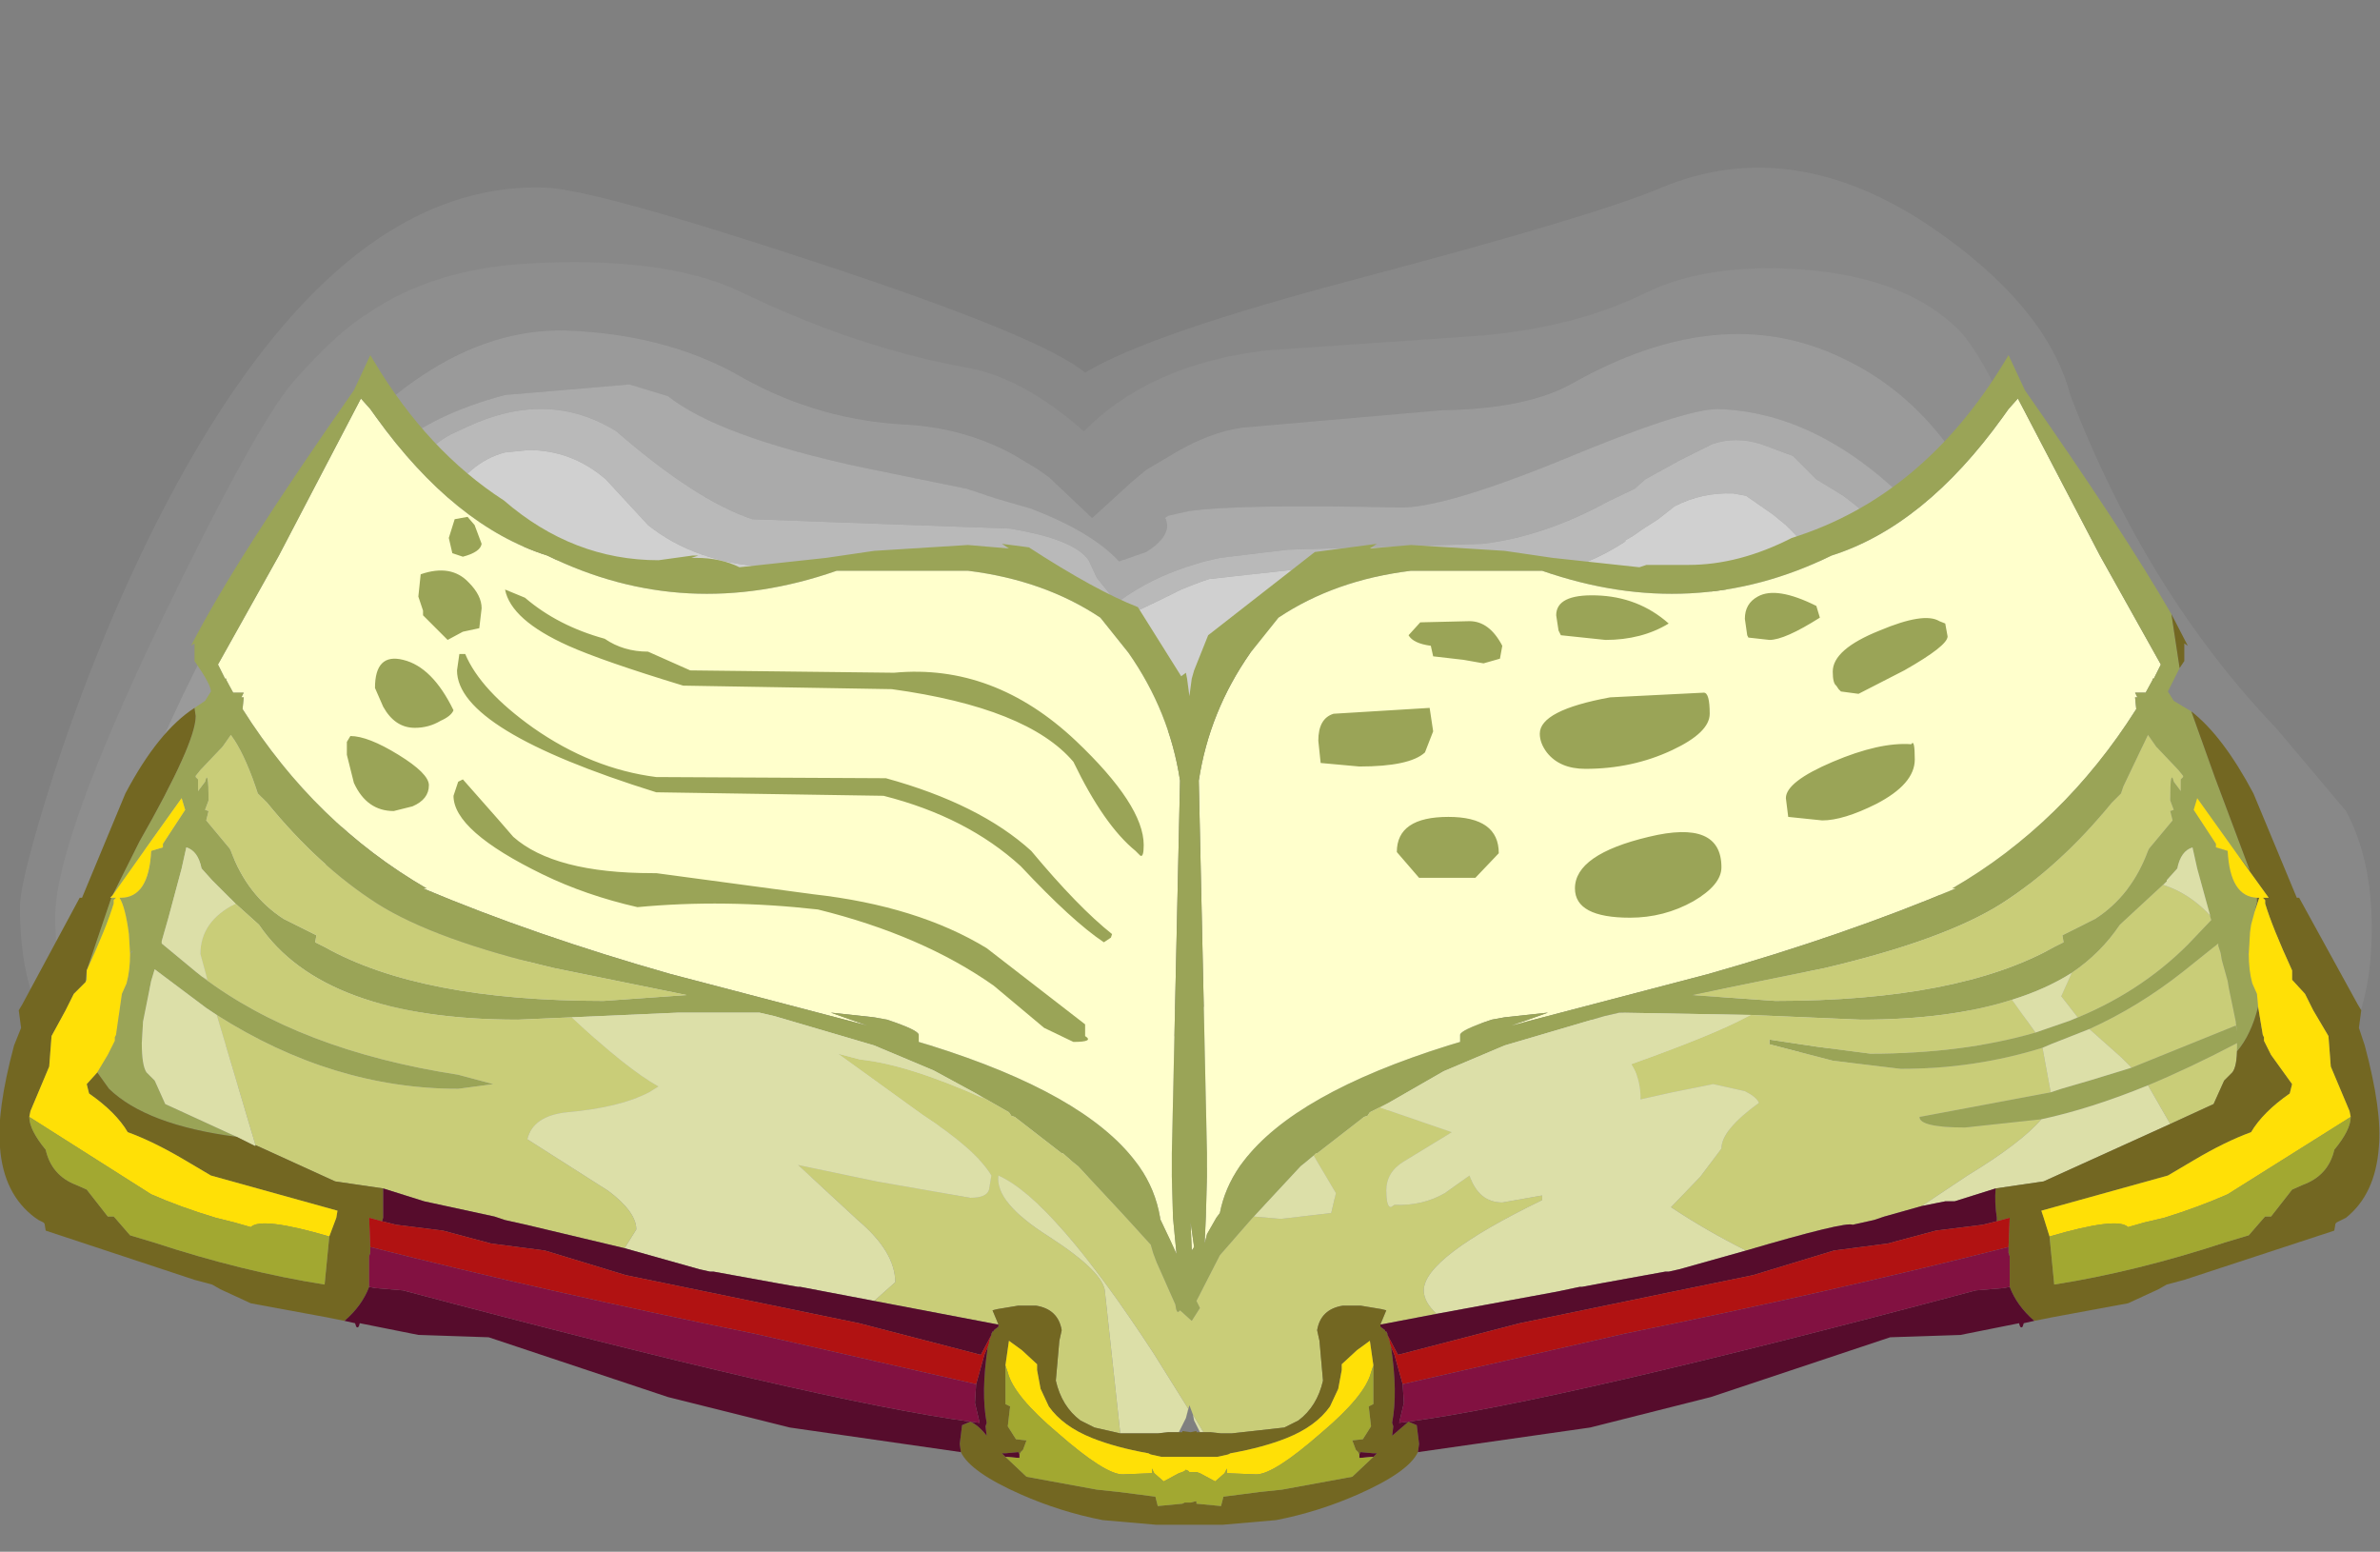 <?xml version="1.0" encoding="UTF-8" standalone="no"?>
<svg xmlns:ffdec="https://www.free-decompiler.com/flash" xmlns:xlink="http://www.w3.org/1999/xlink" ffdec:objectType="frame" height="66.2px" width="101.55px" xmlns="http://www.w3.org/2000/svg">
  <rect width="100%" height="100%" fill="#808080" stroke="none"/>
  <g transform="matrix(1.0, 0.0, 0.0, 1.0, 49.95, 61.8)">
    <use ffdec:characterId="1894" ffdec:characterName="a_EB_SpellBookOpen2" height="57.9" transform="matrix(1.0, 0.0, 0.0, 1.0, -49.95, -54.65)" width="101.55" xlink:href="#sprite0"/>
  </g>
  <defs>
    <g id="sprite0" transform="matrix(1.0, 0.0, 0.0, 1.0, 49.95, 56.55)">
      <use ffdec:characterId="1893" height="57.9" transform="matrix(1.0, 0.0, 0.0, 1.0, -49.95, -56.55)" width="101.55" xlink:href="#shape0"/>
    </g>
    <g id="shape0" transform="matrix(1.0, 0.0, 0.0, 1.0, 49.95, 56.55)">
      <path d="M32.4 -54.05 Q37.4 -50.65 38.4 -46.8 41.65 -38.4 47.2 -32.6 L50.15 -29.1 Q51.25 -27.05 51.25 -24.1 51.25 -18.05 46.9 -16.3 45.45 -15.7 42.0 -14.95 L35.85 -13.45 Q19.5 -8.35 16.2 -7.6 11.75 -6.6 5.2 -6.75 0.8 -6.85 -2.35 -8.15 -7.2 -10.05 -9.35 -10.55 L-15.0 -12.2 -29.15 -13.5 Q-42.65 -14.25 -47.0 -18.6 -49.1 -20.7 -49.1 -25.0 -49.1 -26.15 -47.65 -30.7 -45.8 -36.35 -43.35 -41.25 -35.95 -55.95 -26.75 -55.7 -24.65 -55.65 -15.25 -52.55 -5.5 -49.35 -3.65 -47.8 -0.95 -49.45 7.95 -51.8 18.15 -54.5 20.95 -55.7 26.5 -58.0 32.4 -54.05 M27.0 -52.2 Q22.9 -52.5 20.25 -51.2 17.1 -49.65 12.8 -49.35 L4.05 -48.75 Q-0.9 -48.15 -3.7 -45.3 -6.25 -47.55 -8.6 -48.0 -13.4 -48.85 -18.45 -51.3 -21.7 -52.8 -27.55 -52.45 -31.55 -52.2 -34.3 -50.3 -35.6 -49.5 -37.45 -47.4 -39.1 -45.45 -43.15 -37.05 -47.6 -27.75 -47.6 -24.55 -47.6 -21.35 -45.8 -19.5 -42.75 -16.45 -34.05 -15.35 -24.45 -14.1 -4.9 -10.5 L-4.0 -10.1 Q-1.35 -8.8 1.45 -8.75 L14.55 -11.25 32.5 -14.25 Q40.65 -14.95 44.7 -18.0 47.7 -20.3 47.7 -23.15 47.7 -25.95 45.75 -29.4 43.9 -32.75 40.45 -36.3 38.55 -38.25 36.95 -42.75 35.3 -47.65 33.75 -49.5 31.5 -51.85 27.0 -52.2 M-8.3 -36.45 L-7.85 -36.45 -6.95 -36.4 -6.8 -35.85 Q-6.6 -35.1 -5.95 -34.75 L-6.05 -34.4 -6.05 -34.35 Q-7.5 -34.75 -8.2 -36.3 L-8.3 -36.45 M-0.8 -31.75 L-0.5 -32.05 0.75 -33.75 1.8 -34.95 Q1.4 -32.2 -0.1 -30.85 L-0.8 -31.75 M9.35 -30.2 Q9.9 -31.5 12.15 -31.25 15.1 -30.9 15.1 -29.0 15.1 -28.35 14.5 -27.65 13.65 -26.8 12.15 -26.8 L11.6 -26.85 11.9 -27.8 Q11.9 -29.9 9.35 -30.2" fill="#ffffff" fill-opacity="0.067" fill-rule="evenodd" stroke="none"/>
      <path d="M27.0 -52.2 Q31.5 -51.85 33.75 -49.5 35.3 -47.65 36.95 -42.75 38.55 -38.25 40.45 -36.3 43.9 -32.75 45.75 -29.4 47.7 -25.95 47.7 -23.15 47.7 -20.3 44.7 -18.0 40.65 -14.95 32.5 -14.25 L14.55 -11.25 1.45 -8.75 Q-1.35 -8.8 -4.0 -10.1 L-4.9 -10.5 Q-24.45 -14.1 -34.05 -15.35 -42.75 -16.45 -45.8 -19.5 -47.6 -21.35 -47.6 -24.55 -47.6 -27.75 -43.15 -37.05 -39.1 -45.45 -37.45 -47.4 -35.6 -49.5 -34.3 -50.3 -31.55 -52.2 -27.55 -52.45 -21.7 -52.8 -18.45 -51.3 -13.4 -48.85 -8.6 -48.0 -6.25 -47.55 -3.7 -45.3 -0.9 -48.15 4.05 -48.75 L12.8 -49.35 Q17.1 -49.65 20.25 -51.2 22.9 -52.5 27.0 -52.2 M34.0 -43.35 L33.15 -44.7 Q31.3 -47.2 28.6 -48.45 23.45 -50.9 17.15 -47.35 15.2 -46.25 11.6 -46.2 L3.0 -45.45 Q1.7 -45.25 0.3 -44.45 L-1.05 -43.65 -1.65 -43.15 -3.35 -41.6 -5.2 -43.35 -5.7 -43.7 -6.7 -44.3 Q-8.9 -45.5 -11.55 -45.6 -15.3 -45.85 -18.55 -47.75 -21.65 -49.45 -25.8 -49.6 -32.05 -49.75 -37.8 -41.65 L-40.5 -37.25 Q-42.75 -33.15 -44.55 -28.45 -45.95 -24.75 -45.95 -24.1 -45.95 -21.65 -44.7 -20.15 -42.6 -17.7 -36.75 -16.65 L-16.55 -13.35 -13.9 -12.9 0.3 -10.9 2.25 -10.75 14.7 -12.7 33.75 -15.8 Q40.65 -17.05 43.1 -19.95 L43.25 -20.0 Q44.6 -21.8 44.6 -24.6 44.6 -26.55 42.95 -29.6 L40.05 -33.95 Q34.8 -41.05 34.0 -43.35 M-6.95 -36.4 L-5.65 -36.1 -5.95 -34.75 Q-6.6 -35.1 -6.8 -35.85 L-6.95 -36.4" fill="#ffffff" fill-opacity="0.11" fill-rule="evenodd" stroke="none"/>
      <path d="M34.0 -43.35 Q34.8 -41.05 40.05 -33.95 L42.95 -29.6 Q44.6 -26.55 44.6 -24.6 44.6 -21.8 43.25 -20.0 L43.1 -19.95 Q40.65 -17.05 33.75 -15.8 L14.7 -12.7 2.25 -10.75 0.3 -10.9 -13.9 -12.9 -16.55 -13.35 -36.75 -16.65 Q-42.6 -17.7 -44.7 -20.15 -45.95 -21.65 -45.95 -24.1 -45.95 -24.75 -44.55 -28.45 -42.75 -33.15 -40.5 -37.25 L-37.8 -41.65 Q-32.05 -49.75 -25.8 -49.6 -21.65 -49.45 -18.55 -47.75 -15.3 -45.85 -11.55 -45.6 -8.9 -45.5 -6.7 -44.3 L-5.7 -43.7 -5.2 -43.35 -3.35 -41.6 -1.65 -43.15 -1.05 -43.65 0.3 -44.45 Q1.7 -45.25 3.0 -45.45 L11.6 -46.2 Q15.2 -46.25 17.15 -47.35 23.45 -50.9 28.6 -48.45 31.3 -47.2 33.15 -44.7 L34.0 -43.35 M1.0 -20.4 L0.25 -19.6 -0.7 -18.6 Q-3.05 -19.3 -3.35 -19.75 L-2.75 -20.45 -2.4 -21.35 1.0 -20.4 M-10.3 -19.15 L-13.7 -20.05 -10.85 -20.75 -8.85 -21.15 -10.3 -19.15 M-5.65 -36.1 Q-4.7 -35.85 -4.3 -35.3 L-4.85 -34.5 -5.1 -34.25 -5.1 -34.15 -5.75 -32.95 -6.05 -34.35 -6.05 -34.4 -5.95 -34.75 -5.65 -36.1 M39.65 -29.2 L39.0 -30.8 36.2 -36.05 32.75 -40.9 Q28.3 -46.1 23.35 -46.25 21.9 -46.25 16.75 -44.1 11.6 -42.0 9.75 -42.05 2.95 -42.2 0.8 -41.9 L-0.1 -41.7 -0.25 -41.6 -0.2 -41.55 -0.15 -41.3 Q-0.15 -40.7 -1.05 -40.15 L-2.2 -39.75 Q-3.35 -41.0 -5.95 -42.0 L-7.5 -42.45 -8.7 -42.85 -11.4 -43.4 -13.35 -43.8 Q-19.3 -45.1 -21.45 -46.8 L-23.1 -47.3 -28.4 -46.85 Q-31.45 -46.05 -33.35 -44.45 L-35.3 -42.0 -40.6 -33.95 Q-42.2 -31.55 -43.0 -29.6 -44.0 -27.4 -44.0 -25.7 L-44.0 -25.1 -44.0 -24.95 -44.0 -24.65 -44.0 -24.5 -43.85 -21.9 Q-43.0 -20.1 -38.3 -18.2 -32.45 -15.9 -16.45 -13.65 L-14.45 -13.35 -2.05 -11.85 -1.5 -11.8 0.8 -11.9 1.85 -12.05 5.85 -12.45 Q13.7 -13.35 20.35 -14.7 26.9 -16.1 31.45 -17.75 L32.7 -18.25 Q40.85 -21.65 40.85 -26.1 L39.65 -29.2" fill="#ffffff" fill-opacity="0.208" fill-rule="evenodd" stroke="none"/>
      <path d="M25.2 -44.75 Q24.1 -45.1 23.1 -44.75 L21.7 -44.05 20.25 -43.25 19.8 -42.85 18.65 -42.3 Q15.9 -40.8 13.3 -40.5 L5.0 -40.25 2.1 -39.9 1.45 -39.75 0.95 -39.6 Q-0.85 -39.05 -2.2 -38.05 L-2.3 -38.0 -2.35 -38.05 -3.15 -39.05 -3.5 -39.8 Q-4.05 -40.6 -6.3 -41.05 L-6.85 -41.15 -17.85 -41.55 Q-20.25 -42.35 -23.65 -45.3 -26.55 -47.1 -30.0 -45.5 L-30.75 -45.15 Q-32.45 -44.2 -33.15 -42.05 L-33.8 -40.1 -34.3 -38.9 -35.4 -37.5 -38.15 -34.35 -39.45 -32.8 Q-42.95 -28.45 -42.95 -26.15 -42.95 -23.85 -41.5 -22.4 -39.45 -20.3 -34.5 -19.2 L-34.4 -19.2 -27.8 -17.85 -24.0 -17.1 -18.1 -15.95 -11.1 -14.65 -10.85 -14.6 -4.0 -13.6 -2.55 -13.25 -0.7 -13.05 0.55 -13.15 11.55 -15.25 24.4 -17.7 Q33.25 -18.7 36.55 -20.45 39.0 -21.85 39.0 -24.35 L39.0 -24.4 Q38.95 -26.6 36.6 -30.45 L35.4 -32.4 Q33.6 -35.5 33.3 -36.35 32.7 -38.1 31.8 -39.35 30.65 -41.1 28.7 -42.55 L27.55 -43.25 26.55 -44.25 25.2 -44.75 M39.65 -29.2 L40.85 -26.1 Q40.85 -21.65 32.7 -18.25 L31.45 -17.75 Q26.9 -16.1 20.35 -14.7 13.7 -13.35 5.85 -12.45 L1.85 -12.05 0.8 -11.9 -1.5 -11.8 -2.05 -11.85 -14.45 -13.35 -16.45 -13.65 Q-32.45 -15.9 -38.3 -18.2 -43.0 -20.1 -43.85 -21.9 L-44.0 -24.5 -44.0 -24.65 -44.0 -24.95 -44.0 -25.1 -44.0 -25.7 Q-44.0 -27.4 -43.0 -29.6 -42.2 -31.55 -40.6 -33.95 L-35.3 -42.0 -33.35 -44.45 Q-31.45 -46.05 -28.4 -46.85 L-23.1 -47.3 -21.45 -46.8 Q-19.3 -45.1 -13.35 -43.8 L-11.4 -43.4 -8.7 -42.85 -7.5 -42.45 -5.95 -42.0 Q-3.35 -41.0 -2.2 -39.75 L-1.05 -40.15 Q-0.15 -40.7 -0.15 -41.3 L-0.2 -41.55 -0.25 -41.6 -0.1 -41.7 0.8 -41.9 Q2.95 -42.2 9.75 -42.05 11.6 -42.0 16.75 -44.1 21.9 -46.25 23.35 -46.25 28.3 -46.1 32.75 -40.9 L36.2 -36.05 39.0 -30.8 39.65 -29.2 M11.6 -26.85 L11.35 -26.55 Q10.55 -25.65 8.75 -25.7 6.8 -25.75 6.0 -26.85 5.6 -27.45 5.6 -28.05 5.6 -30.3 8.8 -30.2 L9.35 -30.2 Q11.9 -29.9 11.9 -27.8 L11.6 -26.85" fill="#ffffff" fill-opacity="0.329" fill-rule="evenodd" stroke="none"/>
      <path d="M25.2 -44.75 L26.55 -44.25 27.55 -43.25 28.7 -42.55 Q30.65 -41.1 31.8 -39.35 32.7 -38.1 33.3 -36.35 33.6 -35.5 35.4 -32.4 L36.6 -30.45 Q38.95 -26.6 39.0 -24.4 L39.0 -24.35 Q39.0 -21.85 36.55 -20.45 33.25 -18.7 24.4 -17.7 L11.55 -15.25 0.55 -13.15 -0.7 -13.05 -2.55 -13.25 -4.0 -13.6 -10.85 -14.6 -11.1 -14.65 -18.1 -15.95 -24.0 -17.1 -27.8 -17.85 -34.4 -19.2 -34.5 -19.2 Q-39.45 -20.3 -41.5 -22.4 -42.95 -23.85 -42.95 -26.15 -42.95 -28.45 -39.45 -32.8 L-38.15 -34.35 -35.4 -37.5 -34.3 -38.9 -33.8 -40.1 -33.15 -42.05 Q-32.45 -44.2 -30.75 -45.15 L-30.0 -45.5 Q-26.55 -47.1 -23.65 -45.3 -20.25 -42.35 -17.85 -41.55 L-6.85 -41.15 -6.3 -41.05 Q-4.05 -40.6 -3.5 -39.8 L-3.15 -39.05 -2.35 -38.05 -2.3 -38.0 -2.2 -38.05 Q-0.85 -39.05 0.95 -39.6 L1.45 -39.75 2.1 -39.9 5.0 -40.25 13.3 -40.5 Q15.9 -40.8 18.65 -42.3 L19.8 -42.85 20.25 -43.25 21.7 -44.05 23.1 -44.75 Q24.1 -45.1 25.2 -44.75 M28.2 -33.05 L28.65 -32.5 32.05 -27.45 32.0 -27.4 Q31.55 -26.95 30.7 -27.0 30.3 -27.0 28.2 -33.0 L28.2 -33.05 M21.5 -42.1 L20.8 -41.55 20.1 -41.1 Q19.7 -40.8 19.4 -40.65 L19.4 -40.6 Q16.3 -38.55 11.2 -38.7 L10.2 -38.8 8.7 -39.1 6.2 -39.5 1.65 -39.0 1.35 -38.9 0.95 -38.75 0.45 -38.55 Q-1.45 -37.6 -2.1 -37.35 L-2.3 -37.25 -2.6 -37.4 -3.25 -37.7 -4.7 -38.8 -5.0 -38.9 -6.4 -39.3 -6.75 -39.35 -8.6 -39.5 -8.95 -39.5 -9.75 -39.5 -17.2 -39.5 Q-20.3 -39.7 -22.3 -41.3 L-24.1 -43.25 Q-25.55 -44.5 -27.4 -44.5 L-28.4 -44.4 Q-29.95 -44.0 -30.95 -42.25 L-31.6 -40.55 -32.6 -38.55 -36.6 -33.05 -36.9 -32.55 Q-40.15 -28.05 -40.15 -25.8 -40.15 -23.6 -37.85 -22.35 -35.1 -20.85 -28.6 -19.9 L-22.65 -19.1 -17.65 -17.85 -16.35 -17.5 -12.25 -16.3 -6.8 -14.8 Q-2.7 -13.75 -0.45 -13.65 L-0.1 -13.65 0.05 -13.6 1.45 -13.85 4.9 -14.85 5.25 -15.0 7.6 -15.8 9.75 -16.45 14.5 -17.0 16.75 -17.35 23.2 -18.3 27.9 -18.95 Q32.45 -19.8 34.85 -20.9 36.3 -21.6 37.0 -22.5 37.65 -23.3 37.65 -24.2 L36.25 -26.7 32.2 -33.45 30.1 -36.5 Q27.85 -39.75 26.25 -41.3 25.95 -41.55 25.7 -41.75 L24.55 -42.55 24.0 -42.65 Q22.65 -42.7 21.5 -42.1 M28.6 -22.75 L26.8 -22.15 Q22.35 -20.75 18.05 -20.2 L20.75 -20.85 28.6 -22.75 M-0.7 -18.6 L-2.2 -17.4 -2.55 -17.3 -4.1 -17.55 -6.5 -18.1 -9.55 -18.9 -9.85 -19.05 -10.3 -19.15 -8.85 -21.15 -8.45 -21.6 Q-6.5 -23.6 -5.1 -23.55 -3.5 -23.5 -2.8 -22.5 -2.4 -21.95 -2.4 -21.45 L-2.4 -21.35 -2.75 -20.45 -3.35 -19.75 Q-3.05 -19.3 -0.7 -18.6 M-4.3 -35.3 L-4.15 -35.0 -3.95 -34.35 -3.95 -33.8 -3.95 -32.1 Q-3.7 -31.4 -2.4 -31.3 L-2.05 -31.3 -1.55 -31.3 Q-3.05 -29.2 -3.65 -29.2 -5.0 -29.25 -5.55 -30.8 L-5.8 -32.45 -5.75 -32.95 -5.1 -34.15 -5.1 -34.25 -4.85 -34.5 -4.3 -35.3" fill="#ffffff" fill-opacity="0.447" fill-rule="evenodd" stroke="none"/>
      <path d="M21.5 -42.1 Q22.65 -42.7 24.0 -42.65 L24.55 -42.55 25.7 -41.75 Q25.95 -41.55 26.25 -41.3 27.85 -39.75 30.1 -36.5 L32.2 -33.45 36.25 -26.7 37.65 -24.2 Q37.65 -23.3 37.0 -22.5 36.3 -21.6 34.85 -20.9 32.45 -19.8 27.9 -18.95 L23.2 -18.3 16.75 -17.35 14.5 -17.0 9.75 -16.45 7.6 -15.8 5.25 -15.0 4.9 -14.85 1.45 -13.85 0.05 -13.6 -0.1 -13.65 -0.45 -13.65 Q-2.7 -13.75 -6.8 -14.8 L-12.25 -16.3 -16.35 -17.5 -17.65 -17.85 -22.65 -19.1 -28.6 -19.9 Q-35.1 -20.85 -37.85 -22.35 -40.15 -23.6 -40.15 -25.8 -40.15 -28.05 -36.9 -32.55 L-36.6 -33.05 -32.6 -38.55 -31.6 -40.55 -30.95 -42.25 Q-29.95 -44.0 -28.4 -44.4 L-27.4 -44.5 Q-25.55 -44.5 -24.1 -43.25 L-22.3 -41.3 Q-20.3 -39.7 -17.2 -39.5 L-9.75 -39.5 -8.95 -39.5 -8.6 -39.5 -6.75 -39.35 -6.4 -39.3 -5.0 -38.9 -4.7 -38.8 -3.25 -37.7 -2.6 -37.4 -2.3 -37.25 -2.1 -37.35 Q-1.45 -37.6 0.45 -38.55 L0.95 -38.75 1.35 -38.9 1.65 -39.0 6.2 -39.5 8.7 -39.1 10.2 -38.8 11.2 -38.7 Q16.3 -38.55 19.4 -40.6 L19.4 -40.65 Q19.7 -40.8 20.1 -41.1 L20.8 -41.55 21.5 -42.1 M32.05 -27.45 L28.65 -32.5 28.2 -33.05 28.15 -33.1 23.5 -38.8 Q22.45 -37.85 19.15 -36.75 14.8 -35.2 10.9 -35.3 L8.45 -35.75 5.95 -36.2 Q3.4 -36.3 1.8 -34.95 L0.75 -33.75 -0.5 -32.05 -0.8 -31.75 Q-1.15 -31.4 -1.55 -31.3 L-2.05 -31.3 -2.4 -31.3 Q-3.7 -31.4 -3.95 -32.1 L-3.95 -33.8 -3.95 -34.35 -4.15 -35.0 -4.3 -35.3 Q-4.7 -35.85 -5.65 -36.1 L-6.95 -36.4 -7.85 -36.45 -8.3 -36.45 -12.25 -36.25 -16.7 -36.0 Q-22.5 -36.15 -24.85 -38.25 -26.1 -39.4 -27.0 -41.2 L-31.85 -34.3 Q-36.3 -27.65 -36.3 -25.6 -36.3 -24.05 -31.75 -23.4 L-17.45 -21.05 -13.7 -20.05 -10.3 -19.15 -9.85 -19.05 -9.55 -18.9 -6.5 -18.1 -4.1 -17.55 -2.55 -17.3 -2.2 -17.4 -0.7 -18.6 0.25 -19.6 1.0 -20.4 Q2.75 -21.95 4.45 -21.9 5.65 -21.9 6.6 -21.15 L7.4 -20.3 11.1 -20.15 12.55 -20.0 18.05 -20.2 Q22.35 -20.75 26.8 -22.15 L28.6 -22.75 Q32.9 -24.25 32.9 -24.95 32.9 -25.9 32.05 -27.45" fill="#ffffff" fill-opacity="0.627" fill-rule="evenodd" stroke="none"/>
      <path d="M35.5 -45.9 L35.75 -46.25 36.15 -46.7 39.65 -40.0 42.25 -35.35 41.95 -34.75 41.9 -34.75 41.9 -34.7 41.6 -34.15 41.15 -34.15 41.25 -33.95 41.15 -33.95 41.2 -33.45 Q38.1 -28.55 33.35 -25.8 L33.5 -25.8 Q28.75 -23.8 22.95 -22.15 L14.55 -19.95 16.1 -20.5 14.25 -20.3 13.7 -20.2 Q12.35 -19.75 12.35 -19.55 L12.35 -19.25 11.85 -19.1 Q5.3 -17.05 3.1 -14.15 L2.95 -13.95 Q2.3 -13.0 2.1 -11.95 L1.95 -11.75 1.55 -11.05 1.45 -10.65 1.5 -11.75 1.55 -13.5 1.55 -13.95 1.55 -14.5 1.2 -30.4 Q1.65 -33.35 3.4 -35.85 L4.6 -37.35 Q7.0 -38.95 10.25 -39.35 L15.85 -39.35 Q22.3 -37.1 28.2 -40.0 32.15 -41.25 35.5 -45.9 M0.05 -13.5 L0.1 -11.75 0.25 -10.2 0.0 -10.75 -0.45 -11.7 -0.45 -11.75 Q-0.65 -12.95 -1.35 -13.95 L-1.5 -14.15 Q-3.7 -17.05 -10.25 -19.1 L-10.75 -19.25 -10.75 -19.55 Q-10.75 -19.75 -12.1 -20.2 L-12.65 -20.3 -14.5 -20.5 -12.95 -19.95 -21.35 -22.15 Q-27.15 -23.8 -31.9 -25.8 L-31.75 -25.8 Q-36.5 -28.55 -39.6 -33.45 L-39.55 -33.95 -39.65 -33.95 -39.55 -34.15 -40.0 -34.15 -40.3 -34.7 -40.3 -34.75 -40.35 -34.75 -40.65 -35.35 -38.05 -40.0 -34.55 -46.7 -34.15 -46.25 -33.9 -45.9 Q-30.55 -41.25 -26.6 -40.0 -20.7 -37.1 -14.25 -39.35 L-8.65 -39.35 Q-5.4 -38.95 -3.0 -37.35 L-1.8 -35.85 Q-0.05 -33.35 0.4 -30.4 L0.05 -14.5 0.05 -13.95 0.05 -13.5 M1.0 -10.5 L0.9 -10.35 0.85 -11.55 1.0 -10.5" fill="#ffffcc" fill-rule="evenodd" stroke="none"/>
      <path d="M35.5 -45.9 Q32.15 -41.25 28.2 -40.0 22.3 -37.1 15.85 -39.35 L10.25 -39.35 Q7.0 -38.95 4.6 -37.35 L3.4 -35.85 Q1.65 -33.35 1.2 -30.4 L1.55 -14.5 1.55 -13.95 1.55 -13.5 1.5 -11.75 1.45 -10.65 1.55 -11.05 1.95 -11.75 2.1 -11.95 Q2.3 -13.0 2.95 -13.95 L3.1 -14.15 Q5.3 -17.05 11.85 -19.1 L12.35 -19.25 12.35 -19.55 Q12.35 -19.75 13.7 -20.2 L14.25 -20.3 16.1 -20.5 14.55 -19.95 22.95 -22.15 Q28.75 -23.8 33.5 -25.8 L33.35 -25.8 Q38.1 -28.55 41.2 -33.45 L41.15 -33.95 41.25 -33.95 41.15 -34.15 41.6 -34.15 41.9 -34.7 41.9 -34.75 41.95 -34.75 42.25 -35.35 39.65 -40.0 36.15 -46.7 35.75 -46.25 35.5 -45.9 M-41.65 -33.5 L-41.2 -33.8 -40.95 -34.2 Q-40.95 -34.5 -41.65 -35.5 L-41.65 -36.25 -41.8 -36.15 Q-39.9 -39.85 -34.85 -47.05 L-34.15 -48.55 -34.0 -48.3 Q-31.7 -44.45 -28.45 -42.35 -25.5 -39.8 -21.85 -39.8 L-20.4 -40.0 -20.15 -40.0 -20.45 -39.9 -20.25 -39.9 Q-19.2 -39.9 -18.4 -39.5 L-14.7 -39.9 -12.65 -40.2 -11.85 -40.25 -8.65 -40.45 -6.9 -40.3 -7.2 -40.5 -6.05 -40.35 Q-3.2 -38.5 -1.4 -37.8 L0.45 -34.85 0.65 -35.0 0.7 -34.75 0.8 -34.0 0.9 -34.75 1.0 -35.1 1.6 -36.6 6.15 -40.15 8.8 -40.5 8.5 -40.3 10.25 -40.45 13.45 -40.25 14.25 -40.2 16.3 -39.9 20.0 -39.5 20.3 -39.6 22.1 -39.6 Q24.25 -39.6 26.5 -40.75 32.1 -42.5 35.6 -48.3 L35.75 -48.55 36.45 -47.05 Q40.65 -41.05 42.7 -37.5 L43.05 -35.2 42.55 -34.2 42.8 -33.8 43.55 -33.35 44.55 -30.55 46.05 -26.55 45.55 -27.2 45.05 -27.9 43.8 -29.65 43.65 -29.15 44.6 -27.7 44.6 -27.55 45.1 -27.4 Q45.2 -25.45 46.35 -25.4 L46.35 -25.2 46.25 -24.8 46.1 -24.25 46.05 -23.9 46.05 -23.85 46.0 -23.0 Q46.0 -22.3 46.15 -21.75 L46.35 -21.3 46.4 -20.75 Q46.1 -19.55 45.5 -18.85 L45.5 -19.0 45.5 -19.2 Q43.5 -18.15 41.7 -17.4 39.25 -16.4 37.15 -15.95 L33.9 -15.6 Q31.95 -15.6 31.95 -16.05 L37.55 -17.1 38.0 -17.25 39.2 -17.6 41.0 -18.15 45.45 -19.95 45.5 -19.7 45.45 -20.05 45.45 -20.1 45.15 -21.55 45.1 -21.85 44.85 -22.75 44.8 -23.05 44.7 -23.35 44.7 -23.45 43.2 -22.25 Q41.3 -20.75 39.2 -19.8 L37.55 -19.15 37.2 -19.0 Q34.3 -18.1 31.15 -18.1 L28.25 -18.45 25.55 -19.15 25.55 -19.35 27.55 -19.05 29.85 -18.75 Q33.8 -18.75 36.9 -19.65 L38.35 -20.15 Q41.3 -21.3 43.4 -23.4 L44.4 -24.45 44.35 -24.6 44.35 -24.65 43.8 -26.65 43.6 -27.55 Q43.1 -27.4 42.95 -26.65 L42.5 -26.15 42.5 -26.1 40.5 -24.25 Q39.7 -23.05 38.45 -22.2 37.35 -21.5 35.9 -21.05 33.25 -20.2 29.45 -20.2 L24.75 -20.4 19.15 -20.5 18.5 -20.35 14.25 -19.1 11.65 -18.0 9.3 -16.65 8.5 -16.25 8.4 -16.1 8.25 -16.05 6.25 -14.5 6.2 -14.5 6.1 -14.4 5.8 -14.15 5.55 -13.95 3.55 -11.8 3.5 -11.75 2.1 -10.15 1.1 -8.2 1.25 -7.9 0.9 -7.35 0.4 -7.8 0.35 -7.75 Q0.25 -7.65 0.2 -8.05 L-0.6 -9.85 -0.75 -10.25 -0.85 -10.6 -1.9 -11.75 -3.95 -13.95 -4.2 -14.15 -4.6 -14.5 -4.65 -14.5 -6.65 -16.05 -6.8 -16.1 -6.9 -16.25 -8.3 -17.05 -10.05 -18.0 -10.15 -18.05 -12.65 -19.1 -16.9 -20.35 -17.55 -20.5 -21.0 -20.5 -25.55 -20.3 -27.85 -20.2 Q-36.15 -20.2 -38.9 -24.25 L-39.9 -25.15 -40.9 -26.15 -41.35 -26.65 Q-41.5 -27.4 -42.0 -27.55 L-42.2 -26.65 -42.75 -24.6 -43.05 -23.55 -43.05 -23.45 -41.6 -22.25 -41.35 -22.05 Q-37.2 -18.9 -30.4 -17.85 L-28.9 -17.45 -30.4 -17.25 Q-35.75 -17.25 -40.7 -20.4 L-41.15 -20.7 -43.35 -22.35 -43.5 -21.85 -43.8 -20.35 -43.85 -20.1 -43.85 -20.05 -43.9 -19.2 Q-43.9 -18.25 -43.7 -17.95 L-43.35 -17.6 -42.9 -16.6 -39.85 -15.2 Q-43.7 -15.7 -45.3 -17.25 L-45.8 -17.95 -45.35 -18.7 -45.05 -19.3 -45.05 -19.45 -45.0 -19.55 -44.75 -21.3 -44.55 -21.75 Q-44.4 -22.3 -44.4 -23.0 L-44.45 -23.85 Q-44.6 -25.0 -44.85 -25.4 L-44.8 -25.4 Q-43.6 -25.4 -43.5 -27.4 L-43.0 -27.55 -43.0 -27.7 -42.05 -29.15 -42.2 -29.65 -43.45 -27.9 -45.15 -25.5 -44.0 -27.8 Q-41.6 -32.0 -41.6 -33.15 L-41.65 -33.5 M-44.4 -23.0 L-44.3 -23.1 -44.3 -23.15 -44.4 -23.0 M46.0 -23.0 L45.9 -23.15 45.9 -23.1 46.0 -23.0 M35.45 -25.15 Q33.0 -23.6 27.9 -22.4 L22.25 -21.25 25.8 -21.0 Q33.6 -21.0 37.7 -23.3 L38.1 -23.5 38.05 -23.8 39.45 -24.5 Q41.0 -25.5 41.7 -27.4 L41.75 -27.5 42.75 -28.7 42.65 -29.1 42.8 -29.15 42.65 -29.55 Q42.65 -30.95 42.8 -30.35 L43.1 -29.95 43.1 -30.45 43.2 -30.55 43.2 -30.6 43.0 -30.85 42.05 -31.85 41.7 -32.35 40.65 -30.15 40.55 -29.85 40.15 -29.45 Q37.95 -26.75 35.45 -25.15 M0.05 -13.5 L0.05 -13.95 0.05 -14.5 0.4 -30.4 Q-0.05 -33.35 -1.8 -35.85 L-3.0 -37.35 Q-5.4 -38.95 -8.65 -39.35 L-14.25 -39.35 Q-20.7 -37.1 -26.6 -40.0 -30.55 -41.25 -33.9 -45.9 L-34.15 -46.25 -34.55 -46.7 -38.05 -40.0 -40.65 -35.35 -40.35 -34.75 -40.3 -34.75 -40.3 -34.7 -40.0 -34.15 -39.55 -34.15 -39.65 -33.95 -39.55 -33.95 -39.6 -33.45 Q-36.5 -28.55 -31.75 -25.8 L-31.9 -25.8 Q-27.15 -23.8 -21.35 -22.15 L-12.95 -19.95 -14.5 -20.5 -12.65 -20.3 -12.1 -20.2 Q-10.75 -19.75 -10.75 -19.55 L-10.75 -19.25 -10.25 -19.1 Q-3.7 -17.05 -1.5 -14.15 L-1.35 -13.95 Q-0.65 -12.95 -0.45 -11.75 L-0.45 -11.7 0.0 -10.75 0.25 -10.2 0.1 -11.75 0.05 -13.5 M1.0 -10.5 L0.85 -11.55 0.9 -10.35 1.0 -10.5 M-41.4 -30.85 L-41.6 -30.6 -41.6 -30.55 -41.5 -30.45 -41.5 -29.95 -41.2 -30.35 Q-41.05 -30.95 -41.05 -29.55 L-41.2 -29.15 -41.05 -29.1 -41.15 -28.7 -40.15 -27.5 -40.1 -27.4 Q-39.4 -25.5 -37.85 -24.5 L-36.45 -23.8 -36.5 -23.5 -36.1 -23.3 Q-32.0 -21.0 -24.2 -21.0 L-20.65 -21.25 -26.3 -22.4 Q-31.4 -23.6 -33.85 -25.15 -36.35 -26.75 -38.55 -29.45 L-38.95 -29.85 -39.05 -30.15 Q-39.55 -31.6 -40.1 -32.35 L-40.45 -31.85 -41.4 -30.85 M-45.2 -25.4 L-45.0 -25.4 -45.1 -25.3 -45.1 -25.15 Q-45.4 -24.15 -46.25 -22.3 L-46.25 -21.9 -46.3 -21.8 -46.25 -22.3 -45.2 -25.4" fill="#9aa457" fill-rule="evenodd" stroke="none"/>
      <path d="M-40.7 -20.4 Q-35.75 -17.25 -30.4 -17.25 L-28.9 -17.45 -30.4 -17.85 Q-37.2 -18.9 -41.35 -22.05 L-41.1 -21.9 -41.4 -23.0 Q-41.4 -24.4 -39.9 -25.15 L-38.9 -24.25 Q-36.15 -20.2 -27.85 -20.2 L-25.55 -20.3 Q-23.2 -18.1 -21.85 -17.35 L-22.25 -17.1 Q-23.5 -16.45 -25.75 -16.25 -27.2 -16.1 -27.45 -15.1 L-24.0 -12.9 Q-22.8 -12.0 -22.8 -11.25 L-23.3 -10.45 -27.5 -11.45 -28.4 -11.65 -28.7 -11.75 -28.85 -11.8 -31.85 -12.45 -33.6 -13.0 -35.65 -13.3 -39.05 -14.85 -40.7 -20.4 M-8.3 -17.05 L-6.9 -16.25 -6.8 -16.1 -6.65 -16.05 -4.65 -14.5 -4.6 -14.5 -4.2 -14.15 -3.95 -13.95 -1.9 -11.75 -0.85 -10.6 -0.75 -10.25 -0.6 -9.85 0.2 -8.05 Q0.25 -7.65 0.35 -7.75 L0.4 -7.8 0.9 -7.35 1.25 -7.9 1.1 -8.2 2.1 -10.15 3.5 -11.75 3.55 -11.8 4.7 -11.7 6.85 -11.95 7.05 -12.8 6.1 -14.4 6.2 -14.5 6.25 -14.5 8.25 -16.05 8.4 -16.1 8.5 -16.25 9.3 -16.65 8.95 -16.45 12.0 -15.4 9.95 -14.15 Q9.2 -13.7 9.2 -12.9 9.2 -12.2 9.4 -12.2 L9.55 -12.3 Q10.75 -12.25 11.7 -12.8 L12.75 -13.55 Q13.15 -12.4 14.15 -12.4 L15.85 -12.7 15.85 -12.5 Q10.8 -10.05 10.8 -8.65 10.8 -8.15 11.35 -7.65 L9.0 -7.2 8.95 -7.2 9.2 -7.8 9.0 -7.85 8.1 -8.0 7.35 -8.0 Q6.4 -7.85 6.25 -6.95 L6.35 -6.5 6.5 -4.8 Q6.25 -3.7 5.45 -3.1 L4.85 -2.8 2.6 -2.55 2.5 -2.55 2.2 -2.55 2.15 -2.55 1.7 -2.6 1.4 -2.6 0.95 -3.35 0.8 -3.75 0.65 -3.2 0.75 -3.6 -0.75 -6.0 Q-5.0 -12.5 -7.35 -13.55 -7.5 -12.4 -5.2 -10.95 -2.8 -9.4 -2.8 -8.55 L-2.15 -2.55 -3.25 -2.8 -3.85 -3.1 Q-4.65 -3.7 -4.9 -4.8 L-4.75 -6.5 -4.65 -6.95 Q-4.8 -7.85 -5.75 -8.0 L-6.5 -8.0 -7.4 -7.85 -7.6 -7.8 -7.35 -7.2 -7.4 -7.2 -12.65 -8.2 -11.75 -9.0 Q-11.75 -10.3 -13.35 -11.65 L-15.9 -14.0 -12.55 -13.3 -8.55 -12.6 Q-7.85 -12.6 -7.75 -12.95 L-7.65 -13.55 Q-8.3 -14.65 -10.6 -16.15 L-14.2 -18.75 -13.25 -18.5 Q-11.25 -18.3 -8.0 -16.85 L-8.3 -17.05 M24.75 -20.4 L29.45 -20.2 Q33.25 -20.2 35.9 -21.05 L36.9 -19.65 Q33.8 -18.75 29.85 -18.75 L27.55 -19.05 25.55 -19.35 25.55 -19.15 28.25 -18.45 31.15 -18.1 Q34.3 -18.1 37.2 -19.0 L37.55 -17.1 31.95 -16.05 Q31.95 -15.6 33.9 -15.6 L37.15 -15.95 Q36.3 -14.95 34.0 -13.55 L32.05 -12.25 30.45 -11.8 30.3 -11.75 30.0 -11.65 29.1 -11.45 Q28.8 -11.6 24.55 -10.35 22.85 -11.2 21.35 -12.2 L22.6 -13.5 23.5 -14.7 Q23.5 -15.5 25.1 -16.65 25.0 -16.9 24.5 -17.15 L23.15 -17.45 21.4 -17.1 20.05 -16.8 Q20.05 -17.7 19.65 -18.3 23.15 -19.55 24.55 -20.3 L24.75 -20.4 M38.45 -22.2 Q39.7 -23.05 40.5 -24.25 L42.5 -26.1 42.35 -25.95 Q43.45 -25.6 44.35 -24.65 L44.35 -24.6 44.4 -24.45 43.4 -23.4 Q41.3 -21.3 38.35 -20.15 L38.7 -20.3 38.0 -21.2 38.45 -22.2 M39.2 -19.8 Q41.3 -20.75 43.2 -22.25 L44.7 -23.45 44.7 -23.35 44.8 -23.05 44.85 -22.75 45.1 -21.85 45.15 -21.55 45.45 -20.1 45.45 -20.05 45.5 -19.7 45.45 -19.95 41.0 -18.15 40.55 -18.6 39.2 -19.8 M41.7 -17.4 Q43.5 -18.15 45.5 -19.2 L45.5 -19.0 Q45.5 -18.2 45.3 -17.95 L44.95 -17.6 44.5 -16.6 42.65 -15.75 41.7 -17.4 M35.45 -25.15 Q37.95 -26.75 40.15 -29.45 L40.55 -29.85 40.65 -30.15 41.7 -32.35 42.05 -31.85 43.0 -30.85 43.2 -30.6 43.2 -30.55 43.1 -30.45 43.1 -29.95 42.8 -30.35 Q42.65 -30.95 42.65 -29.55 L42.8 -29.15 42.65 -29.1 42.75 -28.7 41.75 -27.5 41.7 -27.4 Q41.0 -25.5 39.45 -24.5 L38.05 -23.8 38.1 -23.5 37.7 -23.3 Q33.6 -21.0 25.8 -21.0 L22.25 -21.25 27.9 -22.4 Q33.0 -23.6 35.45 -25.15 M-41.4 -30.85 L-40.45 -31.85 -40.1 -32.35 Q-39.55 -31.6 -39.05 -30.15 L-38.95 -29.85 -38.55 -29.45 Q-36.35 -26.75 -33.85 -25.15 -31.4 -23.6 -26.3 -22.4 L-20.65 -21.25 -24.2 -21.0 Q-32.0 -21.0 -36.1 -23.3 L-36.5 -23.5 -36.45 -23.8 -37.85 -24.5 Q-39.4 -25.5 -40.1 -27.4 L-40.15 -27.5 -41.15 -28.7 -41.05 -29.1 -41.2 -29.15 -41.05 -29.55 Q-41.05 -30.95 -41.2 -30.35 L-41.5 -29.95 -41.5 -30.45 -41.6 -30.55 -41.6 -30.6 -41.4 -30.85" fill="#c9cd78" fill-rule="evenodd" stroke="none"/>
      <path d="M-39.85 -15.2 L-42.9 -16.6 -43.35 -17.6 -43.7 -17.95 Q-43.9 -18.25 -43.9 -19.2 L-43.85 -20.05 -43.85 -20.1 -43.8 -20.35 -43.5 -21.85 -43.35 -22.35 -41.15 -20.7 -40.7 -20.4 -39.05 -14.85 -39.05 -14.8 -39.85 -15.2 M-41.35 -22.05 L-41.6 -22.25 -43.05 -23.45 -43.05 -23.55 -42.75 -24.6 -42.2 -26.65 -42.0 -27.55 Q-41.5 -27.4 -41.35 -26.65 L-40.9 -26.15 -39.9 -25.15 Q-41.4 -24.4 -41.4 -23.0 L-41.1 -21.9 -41.35 -22.05 M-25.55 -20.3 L-21.0 -20.5 -17.55 -20.5 -16.9 -20.35 -12.65 -19.1 -10.15 -18.05 -10.05 -18.0 -8.3 -17.05 -8.0 -16.85 Q-11.25 -18.3 -13.25 -18.5 L-14.2 -18.75 -10.6 -16.15 Q-8.3 -14.65 -7.65 -13.55 L-7.75 -12.95 Q-7.85 -12.6 -8.55 -12.6 L-12.55 -13.3 -15.9 -14.0 -13.35 -11.65 Q-11.75 -10.3 -11.75 -9.0 L-12.65 -8.2 -15.8 -8.8 -15.9 -8.8 -16.75 -8.95 -19.5 -9.45 -19.65 -9.45 -20.1 -9.55 -23.3 -10.45 -22.8 -11.25 Q-22.8 -12.0 -24.0 -12.9 L-27.45 -15.1 Q-27.2 -16.1 -25.75 -16.25 -23.5 -16.45 -22.25 -17.1 L-21.85 -17.35 Q-23.2 -18.1 -25.55 -20.3 M3.55 -11.8 L5.55 -13.95 5.8 -14.15 6.1 -14.4 7.05 -12.8 6.85 -11.95 4.7 -11.7 3.55 -11.8 M9.3 -16.65 L11.65 -18.0 14.25 -19.1 18.5 -20.35 19.15 -20.5 24.75 -20.4 24.55 -20.3 Q23.15 -19.55 19.65 -18.3 20.05 -17.7 20.05 -16.8 L21.4 -17.1 23.15 -17.45 24.5 -17.15 Q25.0 -16.9 25.1 -16.65 23.5 -15.5 23.5 -14.7 L22.6 -13.5 21.35 -12.2 Q22.85 -11.2 24.55 -10.35 L21.7 -9.55 21.25 -9.45 21.1 -9.45 18.35 -8.95 17.55 -8.8 17.45 -8.8 16.5 -8.6 11.35 -7.65 Q10.8 -8.15 10.8 -8.65 10.8 -10.05 15.85 -12.5 L15.85 -12.7 14.15 -12.4 Q13.15 -12.4 12.75 -13.55 L11.7 -12.8 Q10.75 -12.25 9.55 -12.3 L9.4 -12.2 Q9.2 -12.2 9.2 -12.9 9.2 -13.7 9.95 -14.15 L12.0 -15.4 8.95 -16.45 9.3 -16.65 M35.9 -21.05 Q37.35 -21.5 38.45 -22.2 L38.0 -21.2 38.7 -20.3 38.35 -20.15 36.9 -19.65 35.9 -21.05 M42.5 -26.1 L42.5 -26.15 42.95 -26.65 Q43.1 -27.4 43.6 -27.55 L43.8 -26.65 44.35 -24.65 Q43.45 -25.6 42.35 -25.95 L42.5 -26.1 M37.2 -19.0 L37.55 -19.15 39.2 -19.8 40.55 -18.6 41.0 -18.15 39.2 -17.6 38.0 -17.25 37.55 -17.1 37.2 -19.0 M37.15 -15.95 Q39.25 -16.4 41.7 -17.4 L42.65 -15.75 37.25 -13.3 35.2 -13.0 33.45 -12.45 33.35 -12.45 33.3 -12.45 33.05 -12.45 32.05 -12.25 34.0 -13.55 Q36.3 -14.95 37.15 -15.95 M1.25 -2.6 L1.0 -3.1 0.95 -3.35 1.4 -2.6 1.25 -2.6 M0.65 -3.2 L0.6 -3.1 0.35 -2.6 -0.1 -2.6 -0.55 -2.55 -0.6 -2.55 -0.9 -2.55 -1.0 -2.55 -2.15 -2.55 -2.8 -8.55 Q-2.8 -9.4 -5.2 -10.95 -7.5 -12.4 -7.35 -13.55 -5.0 -12.5 -0.75 -6.0 L0.75 -3.6 0.65 -3.2" fill="#dcdfa8" fill-rule="evenodd" stroke="none"/>
      <path d="M-41.65 -33.5 L-41.6 -33.15 Q-41.6 -32.0 -44.0 -27.8 L-45.15 -25.5 -45.25 -25.4 -45.2 -25.4 -46.25 -22.3 -46.3 -21.8 -46.8 -21.3 -47.15 -20.6 -47.75 -19.5 -47.85 -18.2 -48.65 -16.3 -48.7 -16.05 Q-48.7 -15.5 -48.0 -14.65 -47.75 -13.55 -46.7 -13.15 L-46.25 -12.95 -45.35 -11.8 -45.1 -11.8 -45.05 -11.75 -44.4 -11.0 -43.4 -10.7 Q-39.6 -9.45 -36.1 -8.9 L-35.9 -10.95 -35.6 -11.75 -35.55 -12.05 -40.95 -13.55 -42.05 -14.2 Q-43.4 -15.0 -44.5 -15.4 -45.0 -16.25 -46.15 -17.05 L-46.25 -17.45 -45.8 -17.95 -45.3 -17.25 Q-43.7 -15.7 -39.85 -15.2 L-39.05 -14.8 -39.05 -14.85 -35.65 -13.3 -33.6 -13.0 -33.6 -11.75 -33.65 -11.6 -34.2 -11.75 -34.15 -10.5 -34.15 -10.25 -34.2 -10.1 -34.2 -8.8 Q-34.5 -8.0 -35.25 -7.35 L-36.0 -7.5 -39.25 -8.1 -40.55 -8.7 -40.9 -8.9 -41.65 -9.1 -48.0 -11.2 -48.05 -11.5 -48.1 -11.55 -48.3 -11.65 -48.45 -11.75 Q-49.8 -12.75 -49.95 -14.75 -50.1 -16.3 -49.35 -19.1 L-49.05 -19.85 -49.15 -20.6 -49.0 -20.85 -46.55 -25.4 -46.45 -25.4 -44.6 -29.85 Q-43.2 -32.5 -41.65 -33.5 M45.5 -19.0 L45.5 -18.85 Q46.1 -19.55 46.4 -20.75 L46.6 -19.55 46.65 -19.45 46.65 -19.3 46.95 -18.7 47.85 -17.45 47.75 -17.05 Q46.6 -16.25 46.1 -15.4 45.0 -15.0 43.65 -14.2 L42.55 -13.55 37.15 -12.05 37.25 -11.75 37.5 -10.95 37.7 -8.9 Q41.2 -9.45 45.0 -10.7 L46.0 -11.0 46.65 -11.75 46.7 -11.8 46.95 -11.8 47.85 -12.95 48.3 -13.15 Q49.4 -13.55 49.65 -14.65 50.35 -15.5 50.35 -16.05 L50.3 -16.3 49.5 -18.2 49.4 -19.5 48.75 -20.6 48.4 -21.3 47.85 -21.9 47.85 -22.3 Q47.0 -24.15 46.7 -25.15 L46.7 -25.3 46.6 -25.4 46.85 -25.4 45.55 -27.2 46.05 -26.55 44.55 -30.55 43.55 -33.35 Q44.9 -32.3 46.2 -29.85 L48.05 -25.4 48.15 -25.4 50.65 -20.85 50.8 -20.6 50.7 -19.85 50.95 -19.1 Q51.7 -16.3 51.55 -14.75 51.4 -12.75 50.15 -11.75 L49.95 -11.65 49.75 -11.55 49.7 -11.5 49.65 -11.2 43.25 -9.1 42.5 -8.9 42.15 -8.7 40.85 -8.1 37.6 -7.5 36.85 -7.35 Q36.1 -8.0 35.8 -8.8 L35.8 -10.1 35.75 -10.25 35.75 -10.5 35.8 -11.75 35.25 -11.6 35.25 -11.75 Q35.15 -12.4 35.2 -13.0 L37.25 -13.3 42.65 -15.75 44.5 -16.6 44.95 -17.6 45.3 -17.95 Q45.5 -18.2 45.5 -19.0 M46.25 -24.8 L46.35 -25.2 46.35 -25.4 46.4 -25.4 46.45 -25.4 46.25 -24.8 M43.05 -35.2 L42.7 -37.5 43.4 -36.15 43.25 -36.25 43.25 -35.5 43.05 -35.2 M1.4 -2.6 L1.7 -2.6 2.15 -2.55 2.2 -2.55 2.5 -2.55 2.6 -2.55 4.85 -2.8 5.45 -3.1 Q6.25 -3.7 6.5 -4.8 L6.35 -6.5 6.25 -6.95 Q6.4 -7.85 7.35 -8.0 L8.1 -8.0 9.0 -7.85 9.2 -7.8 8.95 -7.2 8.95 -7.1 9.15 -6.95 9.15 -6.9 9.2 -6.9 9.25 -6.8 9.25 -6.75 9.3 -6.6 9.35 -6.45 9.35 -6.4 9.4 -6.25 Q9.7 -4.3 9.45 -3.0 L9.5 -2.85 9.45 -2.45 10.15 -3.05 10.5 -2.9 10.6 -2.1 10.55 -1.75 Q10.15 -0.9 8.0 0.05 6.3 0.8 4.5 1.15 L2.2 1.35 1.75 1.35 1.1 1.35 1.0 1.35 0.6 1.35 0.5 1.35 -0.15 1.35 -0.6 1.35 -2.9 1.15 Q-4.7 0.8 -6.4 0.05 -8.55 -0.9 -8.95 -1.75 L-9.0 -2.1 -8.9 -2.9 -8.55 -3.05 Q-8.2 -2.9 -7.85 -2.45 L-7.9 -2.85 -7.85 -3.0 Q-8.1 -4.3 -7.8 -6.25 L-7.75 -6.4 -7.75 -6.45 -7.7 -6.6 -7.65 -6.75 -7.65 -6.8 -7.6 -6.9 -7.55 -6.9 -7.55 -6.95 -7.35 -7.1 -7.35 -7.2 -7.6 -7.8 -7.4 -7.85 -6.5 -8.0 -5.75 -8.0 Q-4.8 -7.85 -4.65 -6.95 L-4.75 -6.5 -4.9 -4.8 Q-4.65 -3.7 -3.85 -3.1 L-3.25 -2.8 -2.15 -2.55 -1.0 -2.55 -0.9 -2.55 -0.6 -2.55 -0.55 -2.55 -0.1 -2.6 0.35 -2.6 0.5 -2.6 0.5 -2.65 0.85 -2.6 1.1 -2.65 1.1 -2.6 1.25 -2.6 1.4 -2.6 M8.65 -5.45 L8.5 -6.5 7.95 -6.1 7.3 -5.5 7.3 -5.3 7.3 -5.25 7.15 -4.45 6.8 -3.7 Q6.2 -2.85 4.95 -2.35 3.95 -1.95 2.55 -1.7 L2.45 -1.65 2.0 -1.55 1.75 -1.55 1.6 -1.55 1.5 -1.55 1.1 -1.55 0.5 -1.55 0.1 -1.55 0.0 -1.55 -0.15 -1.55 -0.4 -1.55 -0.85 -1.65 -0.95 -1.7 Q-2.35 -1.95 -3.35 -2.35 -4.6 -2.85 -5.2 -3.7 L-5.55 -4.45 -5.7 -5.25 -5.7 -5.3 -5.7 -5.5 -6.35 -6.1 -6.9 -6.5 -7.05 -5.45 -7.05 -5.3 -7.05 -3.8 -6.85 -3.7 -6.95 -2.85 -6.6 -2.3 -6.15 -2.25 -6.3 -1.85 -6.4 -1.75 -6.45 -1.65 -6.5 -1.75 -7.05 -1.7 -7.2 -1.7 -7.05 -1.55 -6.15 -0.7 -3.15 -0.15 -2.2 -0.05 -0.65 0.15 -0.55 0.55 0.5 0.45 0.6 0.4 0.85 0.4 1.05 0.35 1.1 0.35 1.1 0.45 2.15 0.55 2.25 0.15 3.8 -0.05 4.75 -0.15 7.75 -0.7 8.65 -1.55 8.8 -1.7 8.65 -1.7 8.1 -1.75 8.05 -1.65 8.0 -1.75 7.9 -1.85 7.75 -2.25 8.2 -2.3 8.55 -2.85 8.45 -3.7 8.65 -3.8 8.65 -5.3 8.65 -5.45" fill="#736722" fill-rule="evenodd" stroke="none"/>
      <path d="M24.55 -10.35 Q28.8 -11.6 29.1 -11.45 L30.0 -11.65 30.3 -11.75 30.45 -11.8 32.05 -12.25 33.05 -12.45 33.3 -12.45 33.35 -12.45 33.45 -12.45 35.2 -13.0 Q35.15 -12.4 35.25 -11.75 L35.25 -11.6 34.65 -11.45 32.65 -11.2 30.6 -10.65 28.3 -10.35 24.85 -9.3 21.2 -8.55 14.9 -7.25 9.7 -5.9 9.25 -6.75 9.25 -6.8 9.2 -6.9 9.15 -6.9 9.15 -6.95 8.95 -7.1 8.95 -7.2 9.0 -7.2 11.35 -7.65 16.5 -8.6 17.45 -8.8 17.55 -8.8 18.35 -8.95 21.1 -9.45 21.25 -9.45 21.7 -9.55 24.55 -10.35 M9.4 -6.25 L9.55 -5.9 9.9 -4.65 9.95 -3.85 9.75 -3.0 10.15 -3.05 Q16.55 -3.9 34.35 -8.65 L35.55 -8.75 35.8 -8.8 Q36.1 -8.0 36.85 -7.35 L36.4 -7.25 36.35 -7.1 Q36.25 -7.0 36.2 -7.25 L33.7 -6.75 30.7 -6.65 23.05 -4.1 17.9 -2.8 10.55 -1.75 10.6 -2.1 10.5 -2.9 10.15 -3.05 9.45 -2.45 9.5 -2.85 9.45 -3.0 Q9.7 -4.3 9.4 -6.25 M8.05 -1.65 L8.1 -1.75 8.65 -1.7 8.8 -1.7 8.65 -1.55 8.05 -1.5 8.05 -1.65 M-7.05 -1.55 L-7.2 -1.7 -7.05 -1.7 -6.5 -1.75 -6.45 -1.65 -6.45 -1.5 -7.05 -1.55 M-35.25 -7.35 Q-34.5 -8.0 -34.2 -8.8 L-33.95 -8.75 -32.75 -8.65 Q-14.9 -3.9 -8.55 -3.05 L-8.9 -2.9 -9.0 -2.1 -8.95 -1.75 -16.25 -2.8 -21.45 -4.1 -29.1 -6.65 -32.1 -6.75 -34.6 -7.25 Q-34.65 -7.0 -34.75 -7.1 L-34.8 -7.25 -35.25 -7.35 M-33.65 -11.6 L-33.6 -11.75 -33.6 -13.0 -31.85 -12.45 -28.85 -11.8 -28.7 -11.75 -28.4 -11.65 -27.5 -11.45 -23.3 -10.45 -20.1 -9.55 -19.65 -9.45 -19.5 -9.45 -16.75 -8.95 -15.9 -8.8 -15.8 -8.8 -12.65 -8.2 -7.4 -7.2 -7.35 -7.2 -7.35 -7.1 -7.55 -6.95 -7.55 -6.9 -7.6 -6.9 -7.65 -6.8 -7.65 -6.75 -8.1 -5.9 -13.3 -7.25 -19.6 -8.55 -23.25 -9.3 -26.7 -10.35 -29.0 -10.65 -31.05 -11.2 -33.05 -11.45 -33.65 -11.6 M-7.8 -6.25 Q-8.1 -4.3 -7.85 -3.0 L-7.9 -2.85 -7.85 -2.45 Q-8.2 -2.9 -8.55 -3.05 L-8.15 -3.0 -8.35 -3.85 -8.3 -4.65 -7.95 -5.9 -7.8 -6.25" fill="#560c2c" fill-rule="evenodd" stroke="none"/>
      <path d="M9.25 -6.75 L9.7 -5.9 14.9 -7.25 21.2 -8.55 24.85 -9.3 28.3 -10.35 30.6 -10.65 32.65 -11.2 34.65 -11.45 35.25 -11.6 35.8 -11.75 35.75 -10.5 Q28.25 -8.6 19.35 -6.8 L9.9 -4.65 9.55 -5.9 9.4 -6.25 9.35 -6.4 9.35 -6.45 9.3 -6.6 9.25 -6.75 M-34.15 -10.5 L-34.2 -11.75 -33.65 -11.6 -33.05 -11.45 -31.05 -11.2 -29.0 -10.65 -26.7 -10.35 -23.25 -9.3 -19.6 -8.55 -13.3 -7.25 -8.1 -5.9 -7.65 -6.75 -7.7 -6.6 -7.75 -6.45 -7.75 -6.4 -7.8 -6.25 -7.95 -5.9 -8.3 -4.65 -17.75 -6.8 Q-26.65 -8.6 -34.15 -10.5" fill="#b11212" fill-rule="evenodd" stroke="none"/>
      <path d="M-45.15 -25.5 L-43.45 -27.9 -42.2 -29.65 -42.05 -29.15 -43.0 -27.7 -43.0 -27.55 -43.5 -27.4 Q-43.6 -25.4 -44.8 -25.4 L-44.85 -25.4 Q-44.6 -25.0 -44.45 -23.85 L-44.4 -23.0 Q-44.4 -22.3 -44.55 -21.75 L-44.75 -21.3 -45.0 -19.55 -45.05 -19.45 -45.05 -19.3 -45.35 -18.7 -45.8 -17.95 -46.25 -17.45 -46.15 -17.05 Q-45.0 -16.25 -44.5 -15.4 -43.4 -15.0 -42.05 -14.2 L-40.95 -13.55 -35.55 -12.05 -35.6 -11.75 -35.9 -10.95 Q-38.8 -11.8 -39.25 -11.35 L-39.95 -11.55 -40.75 -11.75 Q-42.25 -12.2 -43.5 -12.75 L-48.7 -16.05 -48.65 -16.3 -47.85 -18.2 -47.75 -19.5 -47.15 -20.6 -46.8 -21.3 -46.3 -21.8 -46.25 -21.9 -46.25 -22.3 Q-45.4 -24.15 -45.1 -25.15 L-45.1 -25.3 -45.0 -25.4 -45.2 -25.4 -45.25 -25.4 -45.15 -25.5 M46.4 -20.75 L46.35 -21.3 46.15 -21.75 Q46.0 -22.3 46.0 -23.0 L46.05 -23.85 46.05 -23.9 46.1 -24.25 46.25 -24.8 46.45 -25.4 46.4 -25.4 46.35 -25.4 Q45.2 -25.45 45.1 -27.4 L44.6 -27.55 44.6 -27.7 43.65 -29.15 43.8 -29.65 45.05 -27.9 45.55 -27.2 46.85 -25.4 46.6 -25.4 46.7 -25.3 46.7 -25.15 Q47.0 -24.15 47.85 -22.3 L47.85 -21.9 48.4 -21.3 48.75 -20.6 49.4 -19.5 49.5 -18.2 50.3 -16.3 50.35 -16.05 45.1 -12.75 Q43.85 -12.2 42.4 -11.75 L41.55 -11.55 40.85 -11.35 Q40.4 -11.8 37.5 -10.95 L37.25 -11.75 37.15 -12.05 42.55 -13.55 43.65 -14.2 Q45.0 -15.0 46.1 -15.4 46.6 -16.25 47.75 -17.05 L47.85 -17.45 46.95 -18.7 46.65 -19.3 46.65 -19.45 46.6 -19.55 46.4 -20.75 M-7.05 -5.45 L-6.9 -6.5 -6.35 -6.1 -5.7 -5.5 -5.7 -5.3 -5.7 -5.25 -5.55 -4.45 -5.2 -3.7 Q-4.6 -2.85 -3.35 -2.35 -2.35 -1.95 -0.95 -1.7 L-0.85 -1.65 -0.4 -1.55 -0.15 -1.55 0.0 -1.55 0.1 -1.55 0.5 -1.55 1.1 -1.55 1.5 -1.55 1.6 -1.55 1.75 -1.55 2.0 -1.55 2.45 -1.65 2.55 -1.7 Q3.95 -1.95 4.95 -2.35 6.2 -2.85 6.8 -3.7 L7.15 -4.45 7.3 -5.25 7.3 -5.3 7.3 -5.5 7.95 -6.1 8.5 -6.5 8.65 -5.45 8.55 -5.15 Q8.3 -4.15 6.4 -2.55 4.4 -0.8 3.65 -0.8 L2.4 -0.85 2.4 -1.05 2.3 -0.85 1.9 -0.5 1.25 -0.85 1.1 -0.9 0.8 -0.9 0.75 -0.95 0.65 -1.0 0.6 -0.95 0.5 -0.9 0.35 -0.85 -0.3 -0.5 -0.7 -0.85 -0.8 -1.05 -0.8 -0.85 -2.05 -0.8 Q-2.8 -0.8 -4.8 -2.55 -6.7 -4.15 -6.95 -5.15 L-7.05 -5.45" fill="#ffe006" fill-rule="evenodd" stroke="none"/>
      <path d="M8.65 -5.45 L8.65 -5.3 8.65 -3.8 8.45 -3.7 8.55 -2.85 8.2 -2.3 7.75 -2.25 7.9 -1.85 8.0 -1.75 8.05 -1.65 8.05 -1.5 8.65 -1.55 7.75 -0.7 4.75 -0.15 3.8 -0.05 2.25 0.15 2.15 0.55 1.1 0.45 1.1 0.35 1.05 0.35 0.85 0.4 0.6 0.4 0.5 0.45 -0.55 0.55 -0.65 0.15 -2.2 -0.05 -3.15 -0.15 -6.15 -0.7 -7.05 -1.55 -6.45 -1.5 -6.45 -1.65 -6.4 -1.75 -6.3 -1.85 -6.15 -2.25 -6.6 -2.3 -6.95 -2.85 -6.85 -3.7 -7.05 -3.8 -7.05 -5.3 -7.05 -5.45 -6.95 -5.15 Q-6.7 -4.15 -4.8 -2.55 -2.8 -0.8 -2.05 -0.8 L-0.8 -0.85 -0.8 -1.05 -0.7 -0.85 -0.3 -0.5 0.35 -0.85 0.5 -0.9 0.6 -0.95 0.65 -1.0 0.75 -0.95 0.8 -0.9 1.1 -0.9 1.25 -0.85 1.9 -0.5 2.3 -0.85 2.4 -1.05 2.4 -0.85 3.65 -0.8 Q4.4 -0.8 6.4 -2.55 8.3 -4.15 8.55 -5.15 L8.65 -5.45 M37.5 -10.95 Q40.4 -11.8 40.85 -11.35 L41.55 -11.55 42.4 -11.75 Q43.85 -12.2 45.1 -12.75 L50.35 -16.05 Q50.35 -15.5 49.65 -14.65 49.4 -13.55 48.3 -13.15 L47.85 -12.95 46.95 -11.8 46.7 -11.8 46.65 -11.75 46.0 -11.0 45.0 -10.7 Q41.2 -9.45 37.7 -8.9 L37.5 -10.95 M-48.7 -16.05 L-43.5 -12.75 Q-42.25 -12.2 -40.75 -11.75 L-39.95 -11.55 -39.25 -11.35 Q-38.8 -11.8 -35.9 -10.95 L-36.1 -8.9 Q-39.6 -9.45 -43.4 -10.7 L-44.4 -11.0 -45.05 -11.75 -45.1 -11.8 -45.35 -11.8 -46.25 -12.95 -46.7 -13.15 Q-47.75 -13.55 -48.0 -14.65 -48.7 -15.5 -48.7 -16.05" fill="#a2a831" fill-rule="evenodd" stroke="none"/>
      <path d="M9.9 -4.65 L19.35 -6.8 Q28.25 -8.6 35.75 -10.5 L35.75 -10.25 35.8 -10.1 35.8 -8.8 35.55 -8.75 34.35 -8.65 Q16.55 -3.9 10.15 -3.05 L9.75 -3.0 9.95 -3.85 9.9 -4.65 M-34.2 -8.8 L-34.2 -10.1 -34.15 -10.25 -34.15 -10.5 Q-26.65 -8.6 -17.75 -6.8 L-8.3 -4.65 -8.35 -3.85 -8.15 -3.0 -8.55 -3.05 Q-14.9 -3.9 -32.75 -8.65 L-33.95 -8.75 -34.2 -8.8" fill="#821141" fill-rule="evenodd" stroke="none"/>
      <path d="M25.05 -38.25 Q25.85 -38.7 27.55 -37.85 L27.7 -37.35 Q26.2 -36.4 25.55 -36.4 L24.65 -36.5 24.6 -36.6 24.5 -37.3 Q24.5 -37.95 25.05 -38.25 M28.5 -34.3 L28.4 -34.45 Q28.25 -34.55 28.25 -35.05 28.25 -36.0 30.25 -36.8 32.15 -37.6 32.8 -37.2 L33.05 -37.1 33.15 -36.55 Q33.15 -36.15 31.3 -35.1 L29.35 -34.1 28.6 -34.2 28.5 -34.3 M21.4 -31.7 Q19.7 -30.9 17.7 -30.9 16.6 -30.9 16.05 -31.6 15.75 -32.0 15.75 -32.4 15.75 -33.4 18.75 -33.95 L22.75 -34.15 Q23.0 -34.15 23.0 -33.25 23.0 -32.45 21.4 -31.7 M23.5 -26.7 Q23.5 -25.95 22.3 -25.25 21.05 -24.55 19.6 -24.55 17.25 -24.55 17.25 -25.8 17.25 -27.25 20.4 -28.0 23.5 -28.75 23.5 -26.7 M26.35 -28.85 L26.25 -29.65 Q26.25 -30.35 28.25 -31.2 30.25 -32.05 31.6 -31.95 31.75 -32.2 31.75 -31.3 31.75 -30.25 30.1 -29.4 28.7 -28.7 27.8 -28.7 L26.35 -28.85 M18.15 -38.3 Q19.95 -38.25 21.25 -37.1 20.1 -36.4 18.55 -36.4 L16.65 -36.6 16.55 -36.8 16.45 -37.45 Q16.45 -38.35 18.15 -38.3 M12.75 -37.2 Q13.6 -37.2 14.15 -36.15 L14.05 -35.6 13.35 -35.4 12.5 -35.55 11.2 -35.7 11.1 -36.15 Q10.35 -36.25 10.15 -36.6 L10.65 -37.15 12.75 -37.2 M6.4 -31.15 L6.3 -32.1 Q6.3 -33.05 6.95 -33.25 L11.05 -33.5 11.2 -32.5 10.85 -31.6 Q10.2 -31.0 8.05 -31.0 L6.4 -31.15 M13.0 -26.25 L10.6 -26.25 9.65 -27.35 Q9.65 -28.85 11.85 -28.85 14.0 -28.85 14.0 -27.3 L13.0 -26.25 M-12.25 -29.75 L-21.95 -29.9 Q-30.45 -32.55 -30.45 -35.1 L-30.35 -35.8 -30.1 -35.8 Q-29.45 -34.25 -27.2 -32.65 -24.7 -30.9 -21.95 -30.55 L-12.15 -30.5 Q-8.15 -29.4 -5.95 -27.4 -3.95 -25.0 -2.5 -23.85 L-2.55 -23.7 -2.85 -23.5 Q-4.2 -24.4 -6.4 -26.75 -8.7 -28.85 -12.25 -29.75 M-4.15 -31.2 Q-6.1 -33.5 -11.9 -34.3 L-20.8 -34.45 Q-24.25 -35.5 -25.7 -36.15 -28.15 -37.25 -28.4 -38.55 L-27.55 -38.2 Q-26.15 -37.0 -24.15 -36.45 -23.35 -35.9 -22.3 -35.9 L-20.5 -35.1 -11.8 -35.0 Q-7.55 -35.4 -4.05 -32.1 -1.15 -29.35 -1.15 -27.65 -1.15 -27.1 -1.3 -27.2 L-1.5 -27.4 Q-2.85 -28.5 -4.15 -31.2 M-29.4 -37.75 L-29.5 -36.9 -30.2 -36.75 -30.85 -36.4 -31.9 -37.45 -31.9 -37.65 -32.1 -38.25 -32.0 -39.2 Q-30.7 -39.65 -29.95 -38.85 -29.4 -38.3 -29.4 -37.75 M-29.7 -41.3 L-29.4 -40.5 Q-29.45 -40.15 -30.2 -39.95 L-30.65 -40.1 -30.8 -40.75 -30.55 -41.55 -30.0 -41.65 -29.7 -41.3 M-35.0 -32.3 Q-34.25 -32.3 -32.95 -31.5 -31.65 -30.7 -31.65 -30.2 -31.65 -29.6 -32.35 -29.3 L-33.15 -29.1 Q-34.3 -29.1 -34.85 -30.3 L-35.15 -31.5 -35.15 -32.05 -35.0 -32.3 M-32.25 -32.65 Q-33.1 -32.65 -33.6 -33.55 L-33.95 -34.35 Q-33.95 -35.85 -32.75 -35.55 -31.5 -35.25 -30.6 -33.4 -30.7 -33.15 -31.15 -32.95 -31.65 -32.65 -32.25 -32.65 M-30.4 -30.35 L-30.2 -30.45 -28.7 -28.75 -28.05 -28.0 Q-26.3 -26.45 -22.1 -26.45 L-21.95 -26.45 -15.25 -25.55 Q-10.8 -25.05 -7.85 -23.25 L-3.65 -20.0 -3.65 -19.5 Q-3.25 -19.25 -4.15 -19.25 L-5.4 -19.85 -7.55 -21.65 Q-10.6 -23.8 -15.05 -24.9 -19.05 -25.35 -22.75 -25.0 -24.95 -25.5 -26.8 -26.4 -30.6 -28.25 -30.6 -29.75 L-30.4 -30.35" fill="#9aa457" fill-rule="evenodd" stroke="none"/>
    </g>
  </defs>
</svg>
